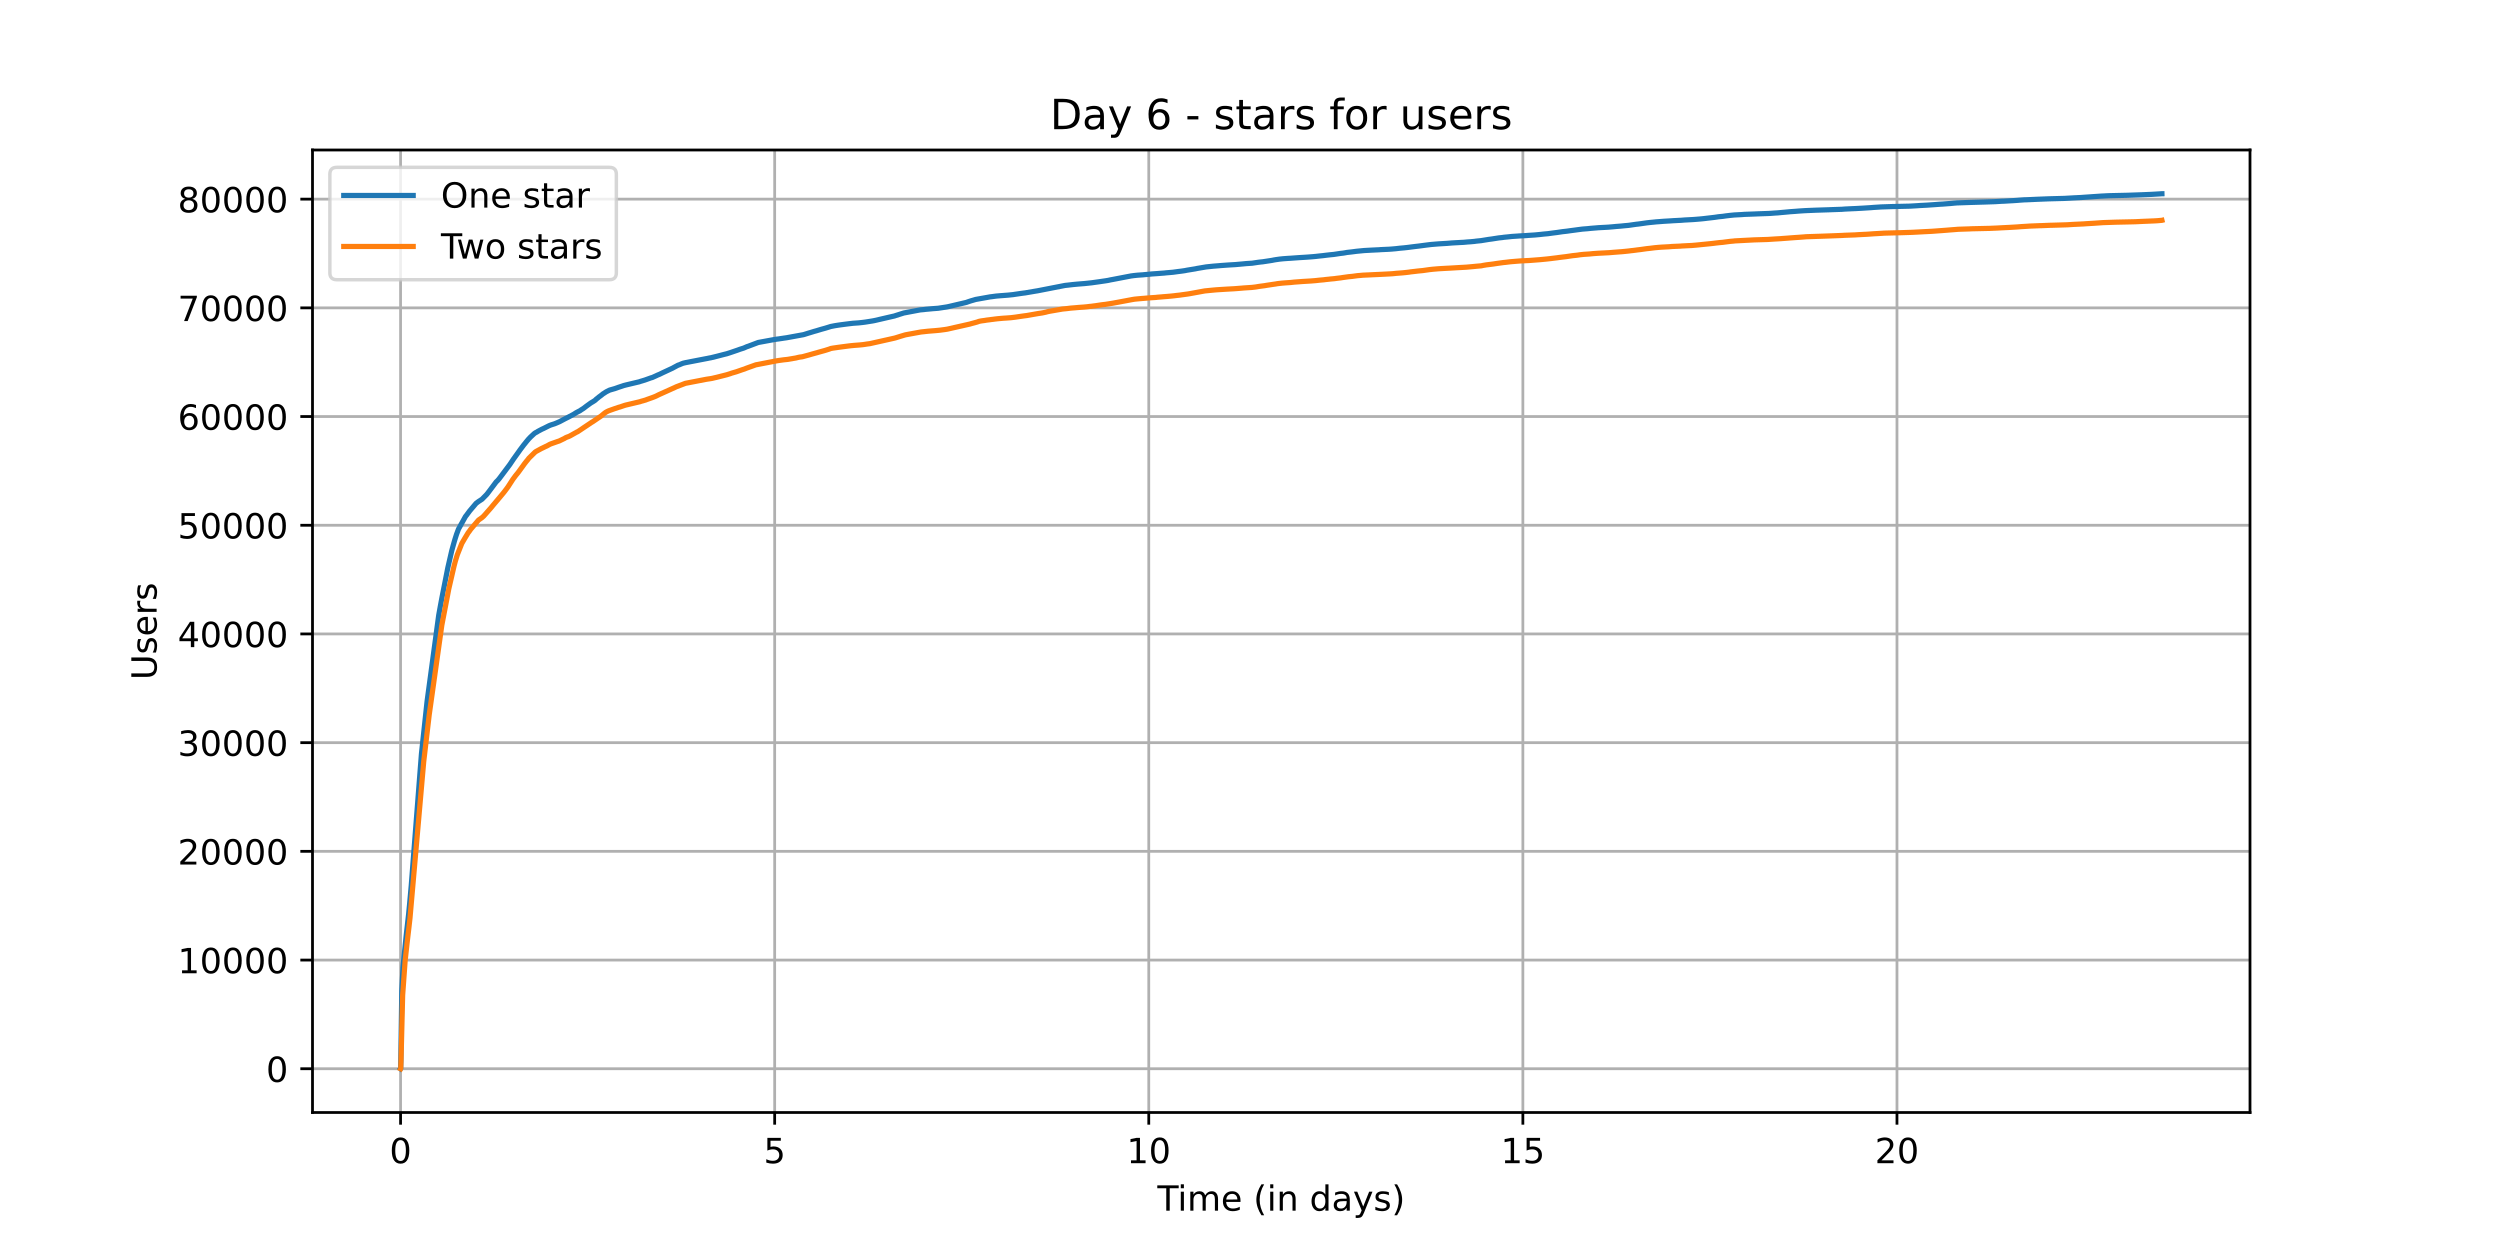 <?xml version="1.0" encoding="utf-8" standalone="no"?>
<!DOCTYPE svg PUBLIC "-//W3C//DTD SVG 1.1//EN"
  "http://www.w3.org/Graphics/SVG/1.1/DTD/svg11.dtd">
<!-- Created with matplotlib (https://matplotlib.org/) -->
<svg height="360pt" version="1.1" viewBox="0 0 720 360" width="720pt" xmlns="http://www.w3.org/2000/svg" xmlns:xlink="http://www.w3.org/1999/xlink">
 <defs>
  <style type="text/css">*{stroke-linecap:butt;stroke-linejoin:round;}</style>
 </defs>
 <g id="figure_1">
  <g id="patch_1">
   <path d="M 0 360 
L 720 360 
L 720 0 
L 0 0 
z
" style="fill:#ffffff;"/>
  </g>
  <g id="axes_1">
   <g id="patch_2">
    <path d="M 90 320.4 
L 648 320.4 
L 648 43.2 
L 90 43.2 
z
" style="fill:#ffffff;"/>
   </g>
   <g id="matplotlib.axis_1">
    <g id="xtick_1">
     <g id="line2d_1">
      <path clip-path="url(#p9df6fb260c)" d="M 115.364 320.4 
L 115.364 43.2 
" style="fill:none;stroke:#b0b0b0;stroke-linecap:square;stroke-width:0.8;"/>
     </g>
     <g id="line2d_2">
      <defs>
       <path d="M 0 0 
L 0 3.5 
" id="mfd9c653514" style="stroke:#000000;stroke-width:0.8;"/>
      </defs>
      <g>
       <use style="stroke:#000000;stroke-width:0.8;" x="115.364" xlink:href="#mfd9c653514" y="320.4"/>
      </g>
     </g>
     <g id="text_1">
      <!-- 0 -->
      <g transform="translate(112.182 334.998)scale(0.1 -0.1)">
       <defs>
        <path d="M 31.781 66.406 
Q 24.172 66.406 20.328 58.906 
Q 16.5 51.422 16.5 36.375 
Q 16.5 21.391 20.328 13.891 
Q 24.172 6.391 31.781 6.391 
Q 39.453 6.391 43.281 13.891 
Q 47.125 21.391 47.125 36.375 
Q 47.125 51.422 43.281 58.906 
Q 39.453 66.406 31.781 66.406 
z
M 31.781 74.219 
Q 44.047 74.219 50.516 64.516 
Q 56.984 54.828 56.984 36.375 
Q 56.984 17.969 50.516 8.266 
Q 44.047 -1.422 31.781 -1.422 
Q 19.531 -1.422 13.062 8.266 
Q 6.594 17.969 6.594 36.375 
Q 6.594 54.828 13.062 64.516 
Q 19.531 74.219 31.781 74.219 
z
" id="DejaVuSans-48"/>
       </defs>
       <use xlink:href="#DejaVuSans-48"/>
      </g>
     </g>
    </g>
    <g id="xtick_2">
     <g id="line2d_3">
      <path clip-path="url(#p9df6fb260c)" d="M 223.104 320.4 
L 223.104 43.2 
" style="fill:none;stroke:#b0b0b0;stroke-linecap:square;stroke-width:0.8;"/>
     </g>
     <g id="line2d_4">
      <g>
       <use style="stroke:#000000;stroke-width:0.8;" x="223.104" xlink:href="#mfd9c653514" y="320.4"/>
      </g>
     </g>
     <g id="text_2">
      <!-- 5 -->
      <g transform="translate(219.923 334.998)scale(0.1 -0.1)">
       <defs>
        <path d="M 10.797 72.906 
L 49.516 72.906 
L 49.516 64.594 
L 19.828 64.594 
L 19.828 46.734 
Q 21.969 47.469 24.109 47.828 
Q 26.266 48.188 28.422 48.188 
Q 40.625 48.188 47.75 41.5 
Q 54.891 34.812 54.891 23.391 
Q 54.891 11.625 47.562 5.094 
Q 40.234 -1.422 26.906 -1.422 
Q 22.312 -1.422 17.547 -0.641 
Q 12.797 0.141 7.719 1.703 
L 7.719 11.625 
Q 12.109 9.234 16.797 8.062 
Q 21.484 6.891 26.703 6.891 
Q 35.156 6.891 40.078 11.328 
Q 45.016 15.766 45.016 23.391 
Q 45.016 31 40.078 35.438 
Q 35.156 39.891 26.703 39.891 
Q 22.75 39.891 18.812 39.016 
Q 14.891 38.141 10.797 36.281 
z
" id="DejaVuSans-53"/>
       </defs>
       <use xlink:href="#DejaVuSans-53"/>
      </g>
     </g>
    </g>
    <g id="xtick_3">
     <g id="line2d_5">
      <path clip-path="url(#p9df6fb260c)" d="M 330.845 320.4 
L 330.845 43.2 
" style="fill:none;stroke:#b0b0b0;stroke-linecap:square;stroke-width:0.8;"/>
     </g>
     <g id="line2d_6">
      <g>
       <use style="stroke:#000000;stroke-width:0.8;" x="330.845" xlink:href="#mfd9c653514" y="320.4"/>
      </g>
     </g>
     <g id="text_3">
      <!-- 10 -->
      <g transform="translate(324.483 334.998)scale(0.1 -0.1)">
       <defs>
        <path d="M 12.406 8.297 
L 28.516 8.297 
L 28.516 63.922 
L 10.984 60.406 
L 10.984 69.391 
L 28.422 72.906 
L 38.281 72.906 
L 38.281 8.297 
L 54.391 8.297 
L 54.391 0 
L 12.406 0 
z
" id="DejaVuSans-49"/>
       </defs>
       <use xlink:href="#DejaVuSans-49"/>
       <use x="63.623" xlink:href="#DejaVuSans-48"/>
      </g>
     </g>
    </g>
    <g id="xtick_4">
     <g id="line2d_7">
      <path clip-path="url(#p9df6fb260c)" d="M 438.586 320.4 
L 438.586 43.2 
" style="fill:none;stroke:#b0b0b0;stroke-linecap:square;stroke-width:0.8;"/>
     </g>
     <g id="line2d_8">
      <g>
       <use style="stroke:#000000;stroke-width:0.8;" x="438.586" xlink:href="#mfd9c653514" y="320.4"/>
      </g>
     </g>
     <g id="text_4">
      <!-- 15 -->
      <g transform="translate(432.224 334.998)scale(0.1 -0.1)">
       <use xlink:href="#DejaVuSans-49"/>
       <use x="63.623" xlink:href="#DejaVuSans-53"/>
      </g>
     </g>
    </g>
    <g id="xtick_5">
     <g id="line2d_9">
      <path clip-path="url(#p9df6fb260c)" d="M 546.327 320.4 
L 546.327 43.2 
" style="fill:none;stroke:#b0b0b0;stroke-linecap:square;stroke-width:0.8;"/>
     </g>
     <g id="line2d_10">
      <g>
       <use style="stroke:#000000;stroke-width:0.8;" x="546.327" xlink:href="#mfd9c653514" y="320.4"/>
      </g>
     </g>
     <g id="text_5">
      <!-- 20 -->
      <g transform="translate(539.964 334.998)scale(0.1 -0.1)">
       <defs>
        <path d="M 19.188 8.297 
L 53.609 8.297 
L 53.609 0 
L 7.328 0 
L 7.328 8.297 
Q 12.938 14.109 22.625 23.891 
Q 32.328 33.688 34.812 36.531 
Q 39.547 41.844 41.422 45.531 
Q 43.312 49.219 43.312 52.781 
Q 43.312 58.594 39.234 62.25 
Q 35.156 65.922 28.609 65.922 
Q 23.969 65.922 18.812 64.312 
Q 13.672 62.703 7.812 59.422 
L 7.812 69.391 
Q 13.766 71.781 18.938 73 
Q 24.125 74.219 28.422 74.219 
Q 39.75 74.219 46.484 68.547 
Q 53.219 62.891 53.219 53.422 
Q 53.219 48.922 51.531 44.891 
Q 49.859 40.875 45.406 35.406 
Q 44.188 33.984 37.641 27.219 
Q 31.109 20.453 19.188 8.297 
z
" id="DejaVuSans-50"/>
       </defs>
       <use xlink:href="#DejaVuSans-50"/>
       <use x="63.623" xlink:href="#DejaVuSans-48"/>
      </g>
     </g>
    </g>
    <g id="text_6">
     <!-- Time (in days) -->
     <g transform="translate(333.327 348.677)scale(0.1 -0.1)">
      <defs>
       <path d="M -0.297 72.906 
L 61.375 72.906 
L 61.375 64.594 
L 35.5 64.594 
L 35.5 0 
L 25.594 0 
L 25.594 64.594 
L -0.297 64.594 
z
" id="DejaVuSans-84"/>
       <path d="M 9.422 54.688 
L 18.406 54.688 
L 18.406 0 
L 9.422 0 
z
M 9.422 75.984 
L 18.406 75.984 
L 18.406 64.594 
L 9.422 64.594 
z
" id="DejaVuSans-105"/>
       <path d="M 52 44.188 
Q 55.375 50.25 60.062 53.125 
Q 64.75 56 71.094 56 
Q 79.641 56 84.281 50.016 
Q 88.922 44.047 88.922 33.016 
L 88.922 0 
L 79.891 0 
L 79.891 32.719 
Q 79.891 40.578 77.094 44.375 
Q 74.312 48.188 68.609 48.188 
Q 61.625 48.188 57.562 43.547 
Q 53.516 38.922 53.516 30.906 
L 53.516 0 
L 44.484 0 
L 44.484 32.719 
Q 44.484 40.625 41.703 44.406 
Q 38.922 48.188 33.109 48.188 
Q 26.219 48.188 22.156 43.531 
Q 18.109 38.875 18.109 30.906 
L 18.109 0 
L 9.078 0 
L 9.078 54.688 
L 18.109 54.688 
L 18.109 46.188 
Q 21.188 51.219 25.484 53.609 
Q 29.781 56 35.688 56 
Q 41.656 56 45.828 52.969 
Q 50 49.953 52 44.188 
z
" id="DejaVuSans-109"/>
       <path d="M 56.203 29.594 
L 56.203 25.203 
L 14.891 25.203 
Q 15.484 15.922 20.484 11.062 
Q 25.484 6.203 34.422 6.203 
Q 39.594 6.203 44.453 7.469 
Q 49.312 8.734 54.109 11.281 
L 54.109 2.781 
Q 49.266 0.734 44.188 -0.344 
Q 39.109 -1.422 33.891 -1.422 
Q 20.797 -1.422 13.156 6.188 
Q 5.516 13.812 5.516 26.812 
Q 5.516 40.234 12.766 48.109 
Q 20.016 56 32.328 56 
Q 43.359 56 49.781 48.891 
Q 56.203 41.797 56.203 29.594 
z
M 47.219 32.234 
Q 47.125 39.594 43.094 43.984 
Q 39.062 48.391 32.422 48.391 
Q 24.906 48.391 20.391 44.141 
Q 15.875 39.891 15.188 32.172 
z
" id="DejaVuSans-101"/>
       <path id="DejaVuSans-32"/>
       <path d="M 31 75.875 
Q 24.469 64.656 21.281 53.656 
Q 18.109 42.672 18.109 31.391 
Q 18.109 20.125 21.312 9.062 
Q 24.516 -2 31 -13.188 
L 23.188 -13.188 
Q 15.875 -1.703 12.234 9.375 
Q 8.594 20.453 8.594 31.391 
Q 8.594 42.281 12.203 53.312 
Q 15.828 64.359 23.188 75.875 
z
" id="DejaVuSans-40"/>
       <path d="M 54.891 33.016 
L 54.891 0 
L 45.906 0 
L 45.906 32.719 
Q 45.906 40.484 42.875 44.328 
Q 39.844 48.188 33.797 48.188 
Q 26.516 48.188 22.312 43.547 
Q 18.109 38.922 18.109 30.906 
L 18.109 0 
L 9.078 0 
L 9.078 54.688 
L 18.109 54.688 
L 18.109 46.188 
Q 21.344 51.125 25.703 53.562 
Q 30.078 56 35.797 56 
Q 45.219 56 50.047 50.172 
Q 54.891 44.344 54.891 33.016 
z
" id="DejaVuSans-110"/>
       <path d="M 45.406 46.391 
L 45.406 75.984 
L 54.391 75.984 
L 54.391 0 
L 45.406 0 
L 45.406 8.203 
Q 42.578 3.328 38.25 0.953 
Q 33.938 -1.422 27.875 -1.422 
Q 17.969 -1.422 11.734 6.484 
Q 5.516 14.406 5.516 27.297 
Q 5.516 40.188 11.734 48.094 
Q 17.969 56 27.875 56 
Q 33.938 56 38.25 53.625 
Q 42.578 51.266 45.406 46.391 
z
M 14.797 27.297 
Q 14.797 17.391 18.875 11.75 
Q 22.953 6.109 30.078 6.109 
Q 37.203 6.109 41.297 11.75 
Q 45.406 17.391 45.406 27.297 
Q 45.406 37.203 41.297 42.844 
Q 37.203 48.484 30.078 48.484 
Q 22.953 48.484 18.875 42.844 
Q 14.797 37.203 14.797 27.297 
z
" id="DejaVuSans-100"/>
       <path d="M 34.281 27.484 
Q 23.391 27.484 19.188 25 
Q 14.984 22.516 14.984 16.5 
Q 14.984 11.719 18.141 8.906 
Q 21.297 6.109 26.703 6.109 
Q 34.188 6.109 38.703 11.406 
Q 43.219 16.703 43.219 25.484 
L 43.219 27.484 
z
M 52.203 31.203 
L 52.203 0 
L 43.219 0 
L 43.219 8.297 
Q 40.141 3.328 35.547 0.953 
Q 30.953 -1.422 24.312 -1.422 
Q 15.922 -1.422 10.953 3.297 
Q 6 8.016 6 15.922 
Q 6 25.141 12.172 29.828 
Q 18.359 34.516 30.609 34.516 
L 43.219 34.516 
L 43.219 35.406 
Q 43.219 41.609 39.141 45 
Q 35.062 48.391 27.688 48.391 
Q 23 48.391 18.547 47.266 
Q 14.109 46.141 10.016 43.891 
L 10.016 52.203 
Q 14.938 54.109 19.578 55.047 
Q 24.219 56 28.609 56 
Q 40.484 56 46.344 49.844 
Q 52.203 43.703 52.203 31.203 
z
" id="DejaVuSans-97"/>
       <path d="M 32.172 -5.078 
Q 28.375 -14.844 24.75 -17.812 
Q 21.141 -20.797 15.094 -20.797 
L 7.906 -20.797 
L 7.906 -13.281 
L 13.188 -13.281 
Q 16.891 -13.281 18.938 -11.516 
Q 21 -9.766 23.484 -3.219 
L 25.094 0.875 
L 2.984 54.688 
L 12.5 54.688 
L 29.594 11.922 
L 46.688 54.688 
L 56.203 54.688 
z
" id="DejaVuSans-121"/>
       <path d="M 44.281 53.078 
L 44.281 44.578 
Q 40.484 46.531 36.375 47.5 
Q 32.281 48.484 27.875 48.484 
Q 21.188 48.484 17.844 46.438 
Q 14.5 44.391 14.5 40.281 
Q 14.5 37.156 16.891 35.375 
Q 19.281 33.594 26.516 31.984 
L 29.594 31.297 
Q 39.156 29.25 43.188 25.516 
Q 47.219 21.781 47.219 15.094 
Q 47.219 7.469 41.188 3.016 
Q 35.156 -1.422 24.609 -1.422 
Q 20.219 -1.422 15.453 -0.562 
Q 10.688 0.297 5.422 2 
L 5.422 11.281 
Q 10.406 8.688 15.234 7.391 
Q 20.062 6.109 24.812 6.109 
Q 31.156 6.109 34.562 8.281 
Q 37.984 10.453 37.984 14.406 
Q 37.984 18.062 35.516 20.016 
Q 33.062 21.969 24.703 23.781 
L 21.578 24.516 
Q 13.234 26.266 9.516 29.906 
Q 5.812 33.547 5.812 39.891 
Q 5.812 47.609 11.281 51.797 
Q 16.75 56 26.812 56 
Q 31.781 56 36.172 55.266 
Q 40.578 54.547 44.281 53.078 
z
" id="DejaVuSans-115"/>
       <path d="M 8.016 75.875 
L 15.828 75.875 
Q 23.141 64.359 26.781 53.312 
Q 30.422 42.281 30.422 31.391 
Q 30.422 20.453 26.781 9.375 
Q 23.141 -1.703 15.828 -13.188 
L 8.016 -13.188 
Q 14.5 -2 17.703 9.062 
Q 20.906 20.125 20.906 31.391 
Q 20.906 42.672 17.703 53.656 
Q 14.5 64.656 8.016 75.875 
z
" id="DejaVuSans-41"/>
      </defs>
      <use xlink:href="#DejaVuSans-84"/>
      <use x="57.959" xlink:href="#DejaVuSans-105"/>
      <use x="85.742" xlink:href="#DejaVuSans-109"/>
      <use x="183.154" xlink:href="#DejaVuSans-101"/>
      <use x="244.678" xlink:href="#DejaVuSans-32"/>
      <use x="276.465" xlink:href="#DejaVuSans-40"/>
      <use x="315.479" xlink:href="#DejaVuSans-105"/>
      <use x="343.262" xlink:href="#DejaVuSans-110"/>
      <use x="406.641" xlink:href="#DejaVuSans-32"/>
      <use x="438.428" xlink:href="#DejaVuSans-100"/>
      <use x="501.904" xlink:href="#DejaVuSans-97"/>
      <use x="563.184" xlink:href="#DejaVuSans-121"/>
      <use x="622.363" xlink:href="#DejaVuSans-115"/>
      <use x="674.463" xlink:href="#DejaVuSans-41"/>
     </g>
    </g>
   </g>
   <g id="matplotlib.axis_2">
    <g id="ytick_1">
     <g id="line2d_11">
      <path clip-path="url(#p9df6fb260c)" d="M 90 307.8 
L 648 307.8 
" style="fill:none;stroke:#b0b0b0;stroke-linecap:square;stroke-width:0.8;"/>
     </g>
     <g id="line2d_12">
      <defs>
       <path d="M 0 0 
L -3.5 0 
" id="m12cb93454b" style="stroke:#000000;stroke-width:0.8;"/>
      </defs>
      <g>
       <use style="stroke:#000000;stroke-width:0.8;" x="90" xlink:href="#m12cb93454b" y="307.8"/>
      </g>
     </g>
     <g id="text_7">
      <!-- 0 -->
      <g transform="translate(76.638 311.599)scale(0.1 -0.1)">
       <use xlink:href="#DejaVuSans-48"/>
      </g>
     </g>
    </g>
    <g id="ytick_2">
     <g id="line2d_13">
      <path clip-path="url(#p9df6fb260c)" d="M 90 276.494 
L 648 276.494 
" style="fill:none;stroke:#b0b0b0;stroke-linecap:square;stroke-width:0.8;"/>
     </g>
     <g id="line2d_14">
      <g>
       <use style="stroke:#000000;stroke-width:0.8;" x="90" xlink:href="#m12cb93454b" y="276.494"/>
      </g>
     </g>
     <g id="text_8">
      <!-- 10000 -->
      <g transform="translate(51.188 280.294)scale(0.1 -0.1)">
       <use xlink:href="#DejaVuSans-49"/>
       <use x="63.623" xlink:href="#DejaVuSans-48"/>
       <use x="127.246" xlink:href="#DejaVuSans-48"/>
       <use x="190.869" xlink:href="#DejaVuSans-48"/>
       <use x="254.492" xlink:href="#DejaVuSans-48"/>
      </g>
     </g>
    </g>
    <g id="ytick_3">
     <g id="line2d_15">
      <path clip-path="url(#p9df6fb260c)" d="M 90 245.189 
L 648 245.189 
" style="fill:none;stroke:#b0b0b0;stroke-linecap:square;stroke-width:0.8;"/>
     </g>
     <g id="line2d_16">
      <g>
       <use style="stroke:#000000;stroke-width:0.8;" x="90" xlink:href="#m12cb93454b" y="245.189"/>
      </g>
     </g>
     <g id="text_9">
      <!-- 20000 -->
      <g transform="translate(51.188 248.988)scale(0.1 -0.1)">
       <use xlink:href="#DejaVuSans-50"/>
       <use x="63.623" xlink:href="#DejaVuSans-48"/>
       <use x="127.246" xlink:href="#DejaVuSans-48"/>
       <use x="190.869" xlink:href="#DejaVuSans-48"/>
       <use x="254.492" xlink:href="#DejaVuSans-48"/>
      </g>
     </g>
    </g>
    <g id="ytick_4">
     <g id="line2d_17">
      <path clip-path="url(#p9df6fb260c)" d="M 90 213.883 
L 648 213.883 
" style="fill:none;stroke:#b0b0b0;stroke-linecap:square;stroke-width:0.8;"/>
     </g>
     <g id="line2d_18">
      <g>
       <use style="stroke:#000000;stroke-width:0.8;" x="90" xlink:href="#m12cb93454b" y="213.883"/>
      </g>
     </g>
     <g id="text_10">
      <!-- 30000 -->
      <g transform="translate(51.188 217.683)scale(0.1 -0.1)">
       <defs>
        <path d="M 40.578 39.312 
Q 47.656 37.797 51.625 33 
Q 55.609 28.219 55.609 21.188 
Q 55.609 10.406 48.188 4.484 
Q 40.766 -1.422 27.094 -1.422 
Q 22.516 -1.422 17.656 -0.516 
Q 12.797 0.391 7.625 2.203 
L 7.625 11.719 
Q 11.719 9.328 16.594 8.109 
Q 21.484 6.891 26.812 6.891 
Q 36.078 6.891 40.938 10.547 
Q 45.797 14.203 45.797 21.188 
Q 45.797 27.641 41.281 31.266 
Q 36.766 34.906 28.719 34.906 
L 20.219 34.906 
L 20.219 43.016 
L 29.109 43.016 
Q 36.375 43.016 40.234 45.922 
Q 44.094 48.828 44.094 54.297 
Q 44.094 59.906 40.109 62.906 
Q 36.141 65.922 28.719 65.922 
Q 24.656 65.922 20.016 65.031 
Q 15.375 64.156 9.812 62.312 
L 9.812 71.094 
Q 15.438 72.656 20.344 73.438 
Q 25.25 74.219 29.594 74.219 
Q 40.828 74.219 47.359 69.109 
Q 53.906 64.016 53.906 55.328 
Q 53.906 49.266 50.438 45.094 
Q 46.969 40.922 40.578 39.312 
z
" id="DejaVuSans-51"/>
       </defs>
       <use xlink:href="#DejaVuSans-51"/>
       <use x="63.623" xlink:href="#DejaVuSans-48"/>
       <use x="127.246" xlink:href="#DejaVuSans-48"/>
       <use x="190.869" xlink:href="#DejaVuSans-48"/>
       <use x="254.492" xlink:href="#DejaVuSans-48"/>
      </g>
     </g>
    </g>
    <g id="ytick_5">
     <g id="line2d_19">
      <path clip-path="url(#p9df6fb260c)" d="M 90 182.578 
L 648 182.578 
" style="fill:none;stroke:#b0b0b0;stroke-linecap:square;stroke-width:0.8;"/>
     </g>
     <g id="line2d_20">
      <g>
       <use style="stroke:#000000;stroke-width:0.8;" x="90" xlink:href="#m12cb93454b" y="182.578"/>
      </g>
     </g>
     <g id="text_11">
      <!-- 40000 -->
      <g transform="translate(51.188 186.377)scale(0.1 -0.1)">
       <defs>
        <path d="M 37.797 64.312 
L 12.891 25.391 
L 37.797 25.391 
z
M 35.203 72.906 
L 47.609 72.906 
L 47.609 25.391 
L 58.016 25.391 
L 58.016 17.188 
L 47.609 17.188 
L 47.609 0 
L 37.797 0 
L 37.797 17.188 
L 4.891 17.188 
L 4.891 26.703 
z
" id="DejaVuSans-52"/>
       </defs>
       <use xlink:href="#DejaVuSans-52"/>
       <use x="63.623" xlink:href="#DejaVuSans-48"/>
       <use x="127.246" xlink:href="#DejaVuSans-48"/>
       <use x="190.869" xlink:href="#DejaVuSans-48"/>
       <use x="254.492" xlink:href="#DejaVuSans-48"/>
      </g>
     </g>
    </g>
    <g id="ytick_6">
     <g id="line2d_21">
      <path clip-path="url(#p9df6fb260c)" d="M 90 151.272 
L 648 151.272 
" style="fill:none;stroke:#b0b0b0;stroke-linecap:square;stroke-width:0.8;"/>
     </g>
     <g id="line2d_22">
      <g>
       <use style="stroke:#000000;stroke-width:0.8;" x="90" xlink:href="#m12cb93454b" y="151.272"/>
      </g>
     </g>
     <g id="text_12">
      <!-- 50000 -->
      <g transform="translate(51.188 155.072)scale(0.1 -0.1)">
       <use xlink:href="#DejaVuSans-53"/>
       <use x="63.623" xlink:href="#DejaVuSans-48"/>
       <use x="127.246" xlink:href="#DejaVuSans-48"/>
       <use x="190.869" xlink:href="#DejaVuSans-48"/>
       <use x="254.492" xlink:href="#DejaVuSans-48"/>
      </g>
     </g>
    </g>
    <g id="ytick_7">
     <g id="line2d_23">
      <path clip-path="url(#p9df6fb260c)" d="M 90 119.967 
L 648 119.967 
" style="fill:none;stroke:#b0b0b0;stroke-linecap:square;stroke-width:0.8;"/>
     </g>
     <g id="line2d_24">
      <g>
       <use style="stroke:#000000;stroke-width:0.8;" x="90" xlink:href="#m12cb93454b" y="119.967"/>
      </g>
     </g>
     <g id="text_13">
      <!-- 60000 -->
      <g transform="translate(51.188 123.766)scale(0.1 -0.1)">
       <defs>
        <path d="M 33.016 40.375 
Q 26.375 40.375 22.484 35.828 
Q 18.609 31.297 18.609 23.391 
Q 18.609 15.531 22.484 10.953 
Q 26.375 6.391 33.016 6.391 
Q 39.656 6.391 43.531 10.953 
Q 47.406 15.531 47.406 23.391 
Q 47.406 31.297 43.531 35.828 
Q 39.656 40.375 33.016 40.375 
z
M 52.594 71.297 
L 52.594 62.312 
Q 48.875 64.062 45.094 64.984 
Q 41.312 65.922 37.594 65.922 
Q 27.828 65.922 22.672 59.328 
Q 17.531 52.734 16.797 39.406 
Q 19.672 43.656 24.016 45.922 
Q 28.375 48.188 33.594 48.188 
Q 44.578 48.188 50.953 41.516 
Q 57.328 34.859 57.328 23.391 
Q 57.328 12.156 50.688 5.359 
Q 44.047 -1.422 33.016 -1.422 
Q 20.359 -1.422 13.672 8.266 
Q 6.984 17.969 6.984 36.375 
Q 6.984 53.656 15.188 63.938 
Q 23.391 74.219 37.203 74.219 
Q 40.922 74.219 44.703 73.484 
Q 48.484 72.75 52.594 71.297 
z
" id="DejaVuSans-54"/>
       </defs>
       <use xlink:href="#DejaVuSans-54"/>
       <use x="63.623" xlink:href="#DejaVuSans-48"/>
       <use x="127.246" xlink:href="#DejaVuSans-48"/>
       <use x="190.869" xlink:href="#DejaVuSans-48"/>
       <use x="254.492" xlink:href="#DejaVuSans-48"/>
      </g>
     </g>
    </g>
    <g id="ytick_8">
     <g id="line2d_25">
      <path clip-path="url(#p9df6fb260c)" d="M 90 88.661 
L 648 88.661 
" style="fill:none;stroke:#b0b0b0;stroke-linecap:square;stroke-width:0.8;"/>
     </g>
     <g id="line2d_26">
      <g>
       <use style="stroke:#000000;stroke-width:0.8;" x="90" xlink:href="#m12cb93454b" y="88.661"/>
      </g>
     </g>
     <g id="text_14">
      <!-- 70000 -->
      <g transform="translate(51.188 92.461)scale(0.1 -0.1)">
       <defs>
        <path d="M 8.203 72.906 
L 55.078 72.906 
L 55.078 68.703 
L 28.609 0 
L 18.312 0 
L 43.219 64.594 
L 8.203 64.594 
z
" id="DejaVuSans-55"/>
       </defs>
       <use xlink:href="#DejaVuSans-55"/>
       <use x="63.623" xlink:href="#DejaVuSans-48"/>
       <use x="127.246" xlink:href="#DejaVuSans-48"/>
       <use x="190.869" xlink:href="#DejaVuSans-48"/>
       <use x="254.492" xlink:href="#DejaVuSans-48"/>
      </g>
     </g>
    </g>
    <g id="ytick_9">
     <g id="line2d_27">
      <path clip-path="url(#p9df6fb260c)" d="M 90 57.356 
L 648 57.356 
" style="fill:none;stroke:#b0b0b0;stroke-linecap:square;stroke-width:0.8;"/>
     </g>
     <g id="line2d_28">
      <g>
       <use style="stroke:#000000;stroke-width:0.8;" x="90" xlink:href="#m12cb93454b" y="57.356"/>
      </g>
     </g>
     <g id="text_15">
      <!-- 80000 -->
      <g transform="translate(51.188 61.155)scale(0.1 -0.1)">
       <defs>
        <path d="M 31.781 34.625 
Q 24.75 34.625 20.719 30.859 
Q 16.703 27.094 16.703 20.516 
Q 16.703 13.922 20.719 10.156 
Q 24.75 6.391 31.781 6.391 
Q 38.812 6.391 42.859 10.172 
Q 46.922 13.969 46.922 20.516 
Q 46.922 27.094 42.891 30.859 
Q 38.875 34.625 31.781 34.625 
z
M 21.922 38.812 
Q 15.578 40.375 12.031 44.719 
Q 8.5 49.078 8.5 55.328 
Q 8.5 64.062 14.719 69.141 
Q 20.953 74.219 31.781 74.219 
Q 42.672 74.219 48.875 69.141 
Q 55.078 64.062 55.078 55.328 
Q 55.078 49.078 51.531 44.719 
Q 48 40.375 41.703 38.812 
Q 48.828 37.156 52.797 32.312 
Q 56.781 27.484 56.781 20.516 
Q 56.781 9.906 50.312 4.234 
Q 43.844 -1.422 31.781 -1.422 
Q 19.734 -1.422 13.25 4.234 
Q 6.781 9.906 6.781 20.516 
Q 6.781 27.484 10.781 32.312 
Q 14.797 37.156 21.922 38.812 
z
M 18.312 54.391 
Q 18.312 48.734 21.844 45.562 
Q 25.391 42.391 31.781 42.391 
Q 38.141 42.391 41.719 45.562 
Q 45.312 48.734 45.312 54.391 
Q 45.312 60.062 41.719 63.234 
Q 38.141 66.406 31.781 66.406 
Q 25.391 66.406 21.844 63.234 
Q 18.312 60.062 18.312 54.391 
z
" id="DejaVuSans-56"/>
       </defs>
       <use xlink:href="#DejaVuSans-56"/>
       <use x="63.623" xlink:href="#DejaVuSans-48"/>
       <use x="127.246" xlink:href="#DejaVuSans-48"/>
       <use x="190.869" xlink:href="#DejaVuSans-48"/>
       <use x="254.492" xlink:href="#DejaVuSans-48"/>
      </g>
     </g>
    </g>
    <g id="text_16">
     <!-- Users -->
     <g transform="translate(45.108 195.801)rotate(-90)scale(0.1 -0.1)">
      <defs>
       <path d="M 8.688 72.906 
L 18.609 72.906 
L 18.609 28.609 
Q 18.609 16.891 22.844 11.734 
Q 27.094 6.594 36.625 6.594 
Q 46.094 6.594 50.344 11.734 
Q 54.594 16.891 54.594 28.609 
L 54.594 72.906 
L 64.5 72.906 
L 64.5 27.391 
Q 64.5 13.141 57.438 5.859 
Q 50.391 -1.422 36.625 -1.422 
Q 22.797 -1.422 15.734 5.859 
Q 8.688 13.141 8.688 27.391 
z
" id="DejaVuSans-85"/>
       <path d="M 41.109 46.297 
Q 39.594 47.172 37.812 47.578 
Q 36.031 48 33.891 48 
Q 26.266 48 22.188 43.047 
Q 18.109 38.094 18.109 28.812 
L 18.109 0 
L 9.078 0 
L 9.078 54.688 
L 18.109 54.688 
L 18.109 46.188 
Q 20.953 51.172 25.484 53.578 
Q 30.031 56 36.531 56 
Q 37.453 56 38.578 55.875 
Q 39.703 55.766 41.062 55.516 
z
" id="DejaVuSans-114"/>
      </defs>
      <use xlink:href="#DejaVuSans-85"/>
      <use x="73.193" xlink:href="#DejaVuSans-115"/>
      <use x="125.293" xlink:href="#DejaVuSans-101"/>
      <use x="186.816" xlink:href="#DejaVuSans-114"/>
      <use x="227.93" xlink:href="#DejaVuSans-115"/>
     </g>
    </g>
   </g>
   <g id="line2d_29">
    <path clip-path="url(#p9df6fb260c)" d="M 115.364 307.8 
L 115.384 307.778 
L 115.431 305.346 
L 115.712 285.363 
L 116.067 278.495 
L 116.956 269.701 
L 117.681 263.29 
L 117.992 260.072 
L 118.445 254.972 
L 121.381 217.064 
L 122.997 202.009 
L 126.349 177.193 
L 126.883 174.241 
L 127.253 172.26 
L 128.973 163.516 
L 130.115 158.56 
L 130.456 157.321 
L 130.975 155.486 
L 131.479 153.902 
L 132.043 152.384 
L 134.06 148.749 
L 134.416 148.308 
L 134.713 147.898 
L 134.831 147.741 
L 135.276 147.137 
L 137.115 144.964 
L 137.307 144.817 
L 137.812 144.438 
L 138.019 144.301 
L 138.212 144.179 
L 138.642 143.897 
L 138.835 143.768 
L 139.265 143.327 
L 140.14 142.438 
L 140.495 141.997 
L 142.616 139.167 
L 142.913 138.772 
L 143.165 138.547 
L 143.698 137.961 
L 146.784 133.848 
L 147.911 132.173 
L 149.157 130.439 
L 149.587 129.838 
L 149.691 129.678 
L 150.908 128.059 
L 151.145 127.781 
L 151.486 127.346 
L 152.198 126.485 
L 152.495 126.178 
L 152.777 125.877 
L 153.875 124.863 
L 154.053 124.735 
L 154.231 124.619 
L 154.587 124.444 
L 154.883 124.243 
L 156.1 123.595 
L 156.574 123.385 
L 158.131 122.603 
L 158.68 122.381 
L 159.733 122.046 
L 160.297 121.814 
L 160.534 121.711 
L 161.203 121.419 
L 162.319 120.825 
L 162.779 120.584 
L 163.699 120.123 
L 164.025 119.942 
L 165.167 119.347 
L 165.924 118.859 
L 167.155 118.214 
L 167.333 118.064 
L 167.911 117.707 
L 168.237 117.475 
L 168.831 117.012 
L 170.136 116.066 
L 170.477 115.863 
L 171.056 115.509 
L 171.501 115.199 
L 171.649 115.018 
L 172.243 114.551 
L 172.495 114.332 
L 172.985 113.975 
L 173.296 113.734 
L 173.696 113.408 
L 173.874 113.308 
L 174.601 112.832 
L 175.58 112.344 
L 177.123 111.903 
L 177.405 111.799 
L 177.717 111.693 
L 178.013 111.58 
L 179.304 111.154 
L 179.6 111.048 
L 180.357 110.851 
L 184.094 109.962 
L 184.538 109.808 
L 184.924 109.699 
L 185.324 109.573 
L 185.695 109.464 
L 187.475 108.825 
L 187.875 108.716 
L 188.559 108.406 
L 189.019 108.199 
L 189.405 108.014 
L 189.968 107.786 
L 190.843 107.357 
L 193.706 106.023 
L 194.032 105.839 
L 195.278 105.172 
L 195.635 105.062 
L 196.243 104.799 
L 196.495 104.699 
L 196.732 104.608 
L 197.177 104.502 
L 197.504 104.427 
L 203.244 103.319 
L 203.794 103.215 
L 204.107 103.143 
L 204.73 103.034 
L 206.428 102.617 
L 208.623 102.048 
L 209.305 101.882 
L 210.271 101.572 
L 210.687 101.431 
L 211.013 101.321 
L 212.422 100.839 
L 213.12 100.583 
L 214.158 100.257 
L 214.41 100.151 
L 215.093 99.847 
L 215.449 99.737 
L 218.373 98.632 
L 222.721 97.834 
L 223.373 97.731 
L 223.581 97.693 
L 224.412 97.587 
L 224.678 97.543 
L 225.435 97.433 
L 225.702 97.389 
L 226.488 97.28 
L 230.644 96.522 
L 231.222 96.419 
L 231.533 96.347 
L 231.889 96.237 
L 232.942 95.905 
L 233.313 95.799 
L 234.44 95.452 
L 235.255 95.226 
L 235.597 95.117 
L 236.531 94.838 
L 236.917 94.732 
L 237.718 94.509 
L 238.845 94.162 
L 239.246 94.033 
L 239.81 93.924 
L 240.358 93.814 
L 241.011 93.708 
L 241.442 93.642 
L 242.213 93.533 
L 243.592 93.351 
L 244.467 93.241 
L 245.653 93.101 
L 247.24 92.991 
L 248.293 92.878 
L 249.17 92.769 
L 251.26 92.437 
L 251.839 92.327 
L 257.029 91.128 
L 257.607 91 
L 257.904 90.893 
L 259.002 90.546 
L 260.025 90.224 
L 260.292 90.139 
L 264.977 89.253 
L 266.119 89.147 
L 266.521 89.093 
L 267.723 88.984 
L 268.672 88.893 
L 270.169 88.783 
L 272.023 88.502 
L 272.72 88.392 
L 273.298 88.27 
L 278.326 87.09 
L 278.815 86.908 
L 279.72 86.611 
L 280.076 86.514 
L 280.995 86.241 
L 284.599 85.6 
L 285.192 85.49 
L 285.43 85.468 
L 286.868 85.274 
L 288.143 85.165 
L 288.974 85.102 
L 290.353 84.996 
L 290.724 84.955 
L 291.791 84.845 
L 292.251 84.773 
L 294.046 84.51 
L 294.817 84.404 
L 295.19 84.363 
L 298.156 83.856 
L 298.838 83.746 
L 306.715 82.209 
L 307.723 82.1 
L 308.924 81.959 
L 310.052 81.849 
L 310.942 81.774 
L 312.324 81.665 
L 313.378 81.555 
L 314.386 81.445 
L 315.913 81.233 
L 316.699 81.123 
L 318.523 80.854 
L 319.191 80.744 
L 319.784 80.61 
L 320.392 80.5 
L 325.732 79.476 
L 326.548 79.367 
L 327.616 79.254 
L 329.159 79.148 
L 329.53 79.107 
L 330.746 78.997 
L 331.724 78.9 
L 333.281 78.791 
L 334.127 78.725 
L 335.461 78.625 
L 335.669 78.59 
L 336.559 78.515 
L 337.819 78.406 
L 339.288 78.205 
L 340.178 78.096 
L 340.593 78.039 
L 341.29 77.933 
L 341.824 77.823 
L 344.272 77.423 
L 344.777 77.313 
L 347.358 76.875 
L 348.397 76.765 
L 349.42 76.659 
L 350.785 76.549 
L 351.66 76.474 
L 353.158 76.365 
L 353.929 76.311 
L 355.784 76.202 
L 356.704 76.12 
L 357.919 76.011 
L 358.913 75.914 
L 360.604 75.804 
L 362.384 75.538 
L 363.273 75.432 
L 363.629 75.4 
L 365.587 75.103 
L 366.299 74.993 
L 366.848 74.881 
L 367.471 74.774 
L 367.724 74.74 
L 368.481 74.63 
L 369.519 74.521 
L 371.032 74.411 
L 371.729 74.374 
L 373.227 74.264 
L 374.027 74.205 
L 375.836 74.095 
L 376.622 74.042 
L 378.046 73.932 
L 378.995 73.844 
L 379.929 73.735 
L 380.967 73.628 
L 381.842 73.519 
L 383.014 73.384 
L 384.126 73.275 
L 385.95 72.999 
L 386.856 72.893 
L 387.315 72.818 
L 387.909 72.708 
L 388.295 72.664 
L 389.274 72.555 
L 390.714 72.367 
L 391.856 72.257 
L 392.849 72.157 
L 394.777 72.051 
L 395.089 72.035 
L 397.269 71.929 
L 397.625 71.894 
L 399.983 71.785 
L 400.754 71.735 
L 401.985 71.625 
L 403.142 71.49 
L 404.357 71.381 
L 405.485 71.256 
L 406.315 71.146 
L 407.591 70.986 
L 408.54 70.877 
L 410.023 70.68 
L 410.868 70.57 
L 412.114 70.417 
L 413.434 70.307 
L 414.279 70.238 
L 416.073 70.129 
L 416.815 70.085 
L 418.105 69.975 
L 418.846 69.931 
L 420.848 69.822 
L 421.545 69.787 
L 422.731 69.678 
L 423.503 69.628 
L 424.689 69.518 
L 425.119 69.452 
L 426.157 69.346 
L 426.528 69.308 
L 428.767 68.945 
L 429.598 68.836 
L 431.66 68.516 
L 432.683 68.407 
L 433.143 68.335 
L 434.299 68.225 
L 435.426 68.1 
L 437.058 67.993 
L 437.413 67.962 
L 439.401 67.853 
L 440.246 67.787 
L 441.996 67.677 
L 442.352 67.643 
L 443.51 67.533 
L 444.622 67.408 
L 445.793 67.302 
L 446.194 67.248 
L 446.994 67.139 
L 447.409 67.083 
L 448.299 66.973 
L 450.019 66.719 
L 451.013 66.61 
L 451.399 66.563 
L 452.155 66.453 
L 453.535 66.272 
L 454.322 66.162 
L 455.746 65.977 
L 457.14 65.868 
L 458.178 65.761 
L 459.513 65.652 
L 460.388 65.577 
L 462.464 65.467 
L 463.191 65.426 
L 464.451 65.317 
L 465.385 65.229 
L 466.764 65.12 
L 467.773 65.016 
L 469.003 64.907 
L 470.62 64.675 
L 471.376 64.569 
L 471.732 64.537 
L 472.533 64.428 
L 474.239 64.184 
L 475.159 64.077 
L 475.396 64.055 
L 476.509 63.946 
L 476.895 63.902 
L 478.378 63.792 
L 479.209 63.727 
L 481.092 63.617 
L 481.878 63.561 
L 483.895 63.454 
L 484.206 63.442 
L 485.081 63.367 
L 487.127 63.257 
L 487.884 63.21 
L 489.246 63.1 
L 490.15 63.019 
L 491.158 62.909 
L 491.559 62.856 
L 492.523 62.747 
L 493.768 62.6 
L 494.51 62.493 
L 494.94 62.427 
L 495.993 62.324 
L 496.246 62.296 
L 496.987 62.186 
L 498.234 62.036 
L 499.346 61.926 
L 499.569 61.908 
L 501.616 61.798 
L 502.432 61.736 
L 505.427 61.626 
L 506.094 61.595 
L 509.149 61.485 
L 509.802 61.457 
L 511.255 61.347 
L 511.967 61.307 
L 513.109 61.197 
L 513.998 61.119 
L 515.185 61.009 
L 515.555 60.972 
L 517.113 60.862 
L 518.003 60.787 
L 519.68 60.677 
L 520.362 60.643 
L 522.987 60.533 
L 523.284 60.524 
L 526.694 60.414 
L 527.362 60.386 
L 530.476 60.277 
L 531.336 60.208 
L 533.635 60.098 
L 534.287 60.073 
L 536.289 59.964 
L 537.031 59.917 
L 538.752 59.807 
L 539.627 59.735 
L 541.318 59.629 
L 541.659 59.6 
L 544.951 59.491 
L 545.545 59.478 
L 549.964 59.372 
L 550.275 59.356 
L 552.129 59.247 
L 552.915 59.19 
L 555.035 59.081 
L 555.376 59.056 
L 556.934 58.949 
L 557.275 58.924 
L 558.744 58.815 
L 559.426 58.78 
L 560.835 58.671 
L 561.621 58.614 
L 562.748 58.505 
L 563.593 58.436 
L 566.692 58.326 
L 567.315 58.304 
L 570.963 58.198 
L 571.26 58.192 
L 574.375 58.085 
L 574.686 58.07 
L 576.481 57.96 
L 577.074 57.944 
L 578.853 57.835 
L 579.551 57.8 
L 581.108 57.694 
L 581.464 57.66 
L 583.006 57.55 
L 583.614 57.534 
L 586.017 57.425 
L 586.699 57.393 
L 589.457 57.284 
L 590.11 57.259 
L 594.204 57.149 
L 594.5 57.143 
L 596.413 57.033 
L 597.14 56.99 
L 599.394 56.88 
L 600.225 56.817 
L 601.827 56.708 
L 602.643 56.648 
L 604.276 56.539 
L 605.077 56.482 
L 607.198 56.373 
L 607.821 56.354 
L 612.522 56.245 
L 613.13 56.226 
L 616.304 56.116 
L 616.956 56.091 
L 619.581 55.982 
L 620.323 55.938 
L 622.162 55.828 
L 622.503 55.803 
L 622.636 55.8 
L 622.636 55.8 
" style="fill:none;stroke:#1f77b4;stroke-linecap:square;stroke-width:1.5;"/>
   </g>
   <g id="line2d_30">
    <path clip-path="url(#p9df6fb260c)" d="M 115.364 307.8 
L 115.416 307.69 
L 115.49 305.587 
L 115.964 286.591 
L 116.674 276.726 
L 117.252 271.47 
L 117.785 266.962 
L 118.074 264.423 
L 122.033 219.318 
L 123.62 205.797 
L 127.253 179.995 
L 128.707 172.457 
L 129.255 169.577 
L 130.768 163.018 
L 131.168 161.509 
L 131.717 159.741 
L 132.992 156.529 
L 133.852 155.051 
L 134.831 153.433 
L 135.157 153.016 
L 135.558 152.437 
L 137.812 149.782 
L 138.79 149.094 
L 139.309 148.633 
L 141.356 146.298 
L 141.771 145.8 
L 141.904 145.628 
L 143.862 143.308 
L 145.004 141.937 
L 145.36 141.483 
L 145.954 140.694 
L 146.31 140.203 
L 147.719 138.024 
L 148.178 137.41 
L 148.401 137.1 
L 148.727 136.693 
L 149.187 136.136 
L 149.365 135.892 
L 151.101 133.5 
L 151.605 132.859 
L 151.842 132.583 
L 152.347 131.935 
L 154.112 130.207 
L 154.334 130.05 
L 155.922 129.183 
L 156.352 128.98 
L 157.212 128.557 
L 157.464 128.457 
L 157.953 128.185 
L 158.25 128.016 
L 158.621 127.847 
L 158.932 127.737 
L 160.682 127.12 
L 161.024 127.017 
L 162.616 126.244 
L 162.823 126.097 
L 163.283 125.89 
L 163.714 125.743 
L 164.159 125.539 
L 166.102 124.444 
L 166.354 124.34 
L 170.403 121.629 
L 170.655 121.488 
L 173.088 119.839 
L 173.4 119.572 
L 174.067 119.025 
L 174.423 118.759 
L 174.898 118.499 
L 175.358 118.289 
L 177.093 117.669 
L 177.464 117.56 
L 178.236 117.284 
L 178.458 117.24 
L 179.882 116.755 
L 180.282 116.645 
L 184.286 115.697 
L 184.731 115.547 
L 185.147 115.437 
L 186.021 115.18 
L 186.259 115.074 
L 187.875 114.504 
L 188.143 114.401 
L 188.693 114.185 
L 189.123 113.988 
L 189.568 113.756 
L 190.013 113.552 
L 194.344 111.602 
L 194.522 111.518 
L 194.744 111.408 
L 197.4 110.397 
L 203.318 109.251 
L 204.003 109.141 
L 204.418 109.085 
L 205.028 108.982 
L 205.327 108.916 
L 205.759 108.81 
L 206.339 108.681 
L 209.053 107.993 
L 209.409 107.899 
L 210.405 107.586 
L 210.657 107.482 
L 212.037 107.082 
L 213.505 106.571 
L 213.817 106.462 
L 214.069 106.383 
L 214.396 106.28 
L 214.974 106.042 
L 215.716 105.776 
L 217.676 105.075 
L 223.492 103.951 
L 224.144 103.841 
L 225.716 103.625 
L 226.755 103.516 
L 229.216 103.103 
L 229.634 102.996 
L 230.258 102.855 
L 231.074 102.746 
L 233.002 102.223 
L 233.891 101.963 
L 235.448 101.534 
L 235.671 101.462 
L 237.392 100.986 
L 237.762 100.877 
L 238.801 100.548 
L 239.291 100.363 
L 239.899 100.254 
L 241.62 100.007 
L 242.435 99.897 
L 242.851 99.841 
L 244.245 99.662 
L 245.149 99.553 
L 246.069 99.468 
L 247.478 99.358 
L 248.427 99.268 
L 249.214 99.158 
L 249.689 99.08 
L 250.534 98.97 
L 257.593 97.386 
L 257.934 97.295 
L 258.275 97.186 
L 259.372 96.845 
L 260.633 96.466 
L 260.944 96.397 
L 265.2 95.617 
L 266.194 95.508 
L 267.337 95.383 
L 268.716 95.273 
L 269.591 95.201 
L 270.718 95.092 
L 272.112 94.907 
L 272.824 94.797 
L 279.409 93.307 
L 279.676 93.219 
L 281.426 92.744 
L 281.9 92.568 
L 282.39 92.459 
L 282.849 92.387 
L 283.65 92.28 
L 284.14 92.193 
L 285.044 92.086 
L 285.311 92.042 
L 286.171 91.939 
L 286.438 91.898 
L 287.357 91.792 
L 287.713 91.758 
L 288.959 91.648 
L 289.686 91.604 
L 291.154 91.495 
L 292.459 91.335 
L 293.186 91.225 
L 294.862 90.981 
L 295.724 90.872 
L 299.001 90.299 
L 299.743 90.192 
L 300.217 90.114 
L 300.722 90.008 
L 301.285 89.885 
L 301.641 89.779 
L 302.22 89.657 
L 302.843 89.547 
L 305.988 89.003 
L 307.1 88.893 
L 308.346 88.74 
L 309.711 88.63 
L 310.63 88.546 
L 312.13 88.436 
L 313.066 88.348 
L 313.911 88.242 
L 314.237 88.22 
L 315.009 88.11 
L 315.394 88.067 
L 317.204 87.794 
L 318.049 87.688 
L 318.271 87.672 
L 320.407 87.331 
L 320.985 87.228 
L 321.207 87.181 
L 321.697 87.096 
L 326.088 86.273 
L 326.756 86.163 
L 327.735 86.066 
L 328.966 85.957 
L 329.293 85.935 
L 330.553 85.825 
L 331.398 85.756 
L 333 85.653 
L 333.267 85.609 
L 334.631 85.5 
L 334.868 85.474 
L 336.262 85.365 
L 337.167 85.284 
L 338.205 85.174 
L 338.62 85.118 
L 339.733 84.996 
L 340.504 84.886 
L 342.032 84.679 
L 342.7 84.57 
L 346.972 83.787 
L 348.07 83.678 
L 349.079 83.577 
L 350.266 83.468 
L 351.022 83.418 
L 352.772 83.308 
L 353.499 83.264 
L 355.487 83.155 
L 356.333 83.089 
L 357.682 82.983 
L 358.053 82.945 
L 358.824 82.892 
L 360.515 82.782 
L 361.687 82.644 
L 362.295 82.538 
L 362.754 82.466 
L 364.208 82.275 
L 364.831 82.166 
L 366.641 81.893 
L 367.412 81.784 
L 367.902 81.693 
L 368.837 81.586 
L 369.223 81.543 
L 370.083 81.471 
L 371.699 81.361 
L 372.752 81.248 
L 374.22 81.139 
L 375.065 81.073 
L 376.86 80.963 
L 377.586 80.92 
L 378.921 80.81 
L 380.048 80.685 
L 381.264 80.578 
L 381.709 80.513 
L 382.747 80.406 
L 383.133 80.359 
L 384.349 80.25 
L 384.779 80.184 
L 385.654 80.077 
L 386.024 80.04 
L 386.707 79.93 
L 388.324 79.705 
L 389.452 79.595 
L 390.906 79.398 
L 392.137 79.292 
L 392.508 79.254 
L 394.807 79.148 
L 395.133 79.129 
L 397.566 79.019 
L 398.263 78.985 
L 400.354 78.875 
L 401.11 78.825 
L 402.148 78.716 
L 402.474 78.694 
L 403.883 78.584 
L 404.906 78.481 
L 405.841 78.371 
L 406.301 78.296 
L 407.264 78.187 
L 408.481 78.043 
L 409.637 77.933 
L 410.038 77.883 
L 411.639 77.654 
L 412.588 77.548 
L 412.944 77.517 
L 414.234 77.407 
L 415.006 77.357 
L 417.022 77.247 
L 417.705 77.213 
L 419.528 77.103 
L 420.27 77.06 
L 422.272 76.95 
L 423.192 76.869 
L 424.378 76.759 
L 425.371 76.662 
L 426.602 76.556 
L 427.151 76.437 
L 427.803 76.33 
L 428.085 76.28 
L 429.316 76.13 
L 430.162 76.02 
L 430.607 75.948 
L 431.348 75.839 
L 432.935 75.62 
L 433.914 75.519 
L 434.092 75.491 
L 435.026 75.382 
L 435.916 75.306 
L 437.25 75.197 
L 438.066 75.134 
L 440.32 75.025 
L 441.091 74.971 
L 442.485 74.862 
L 443.317 74.799 
L 444.488 74.69 
L 445.452 74.596 
L 446.431 74.486 
L 447.676 74.333 
L 448.581 74.223 
L 448.848 74.179 
L 450.138 74.017 
L 451.058 73.907 
L 452.912 73.632 
L 453.98 73.522 
L 454.381 73.472 
L 455.093 73.362 
L 456.131 73.256 
L 457.793 73.146 
L 458.831 73.04 
L 460.358 72.934 
L 460.67 72.918 
L 462.79 72.808 
L 463.487 72.771 
L 464.777 72.661 
L 465.118 72.636 
L 466.512 72.527 
L 466.824 72.511 
L 467.995 72.401 
L 469.033 72.292 
L 469.878 72.182 
L 470.234 72.151 
L 471.109 72.041 
L 471.54 71.979 
L 472.415 71.875 
L 472.667 71.841 
L 474.254 71.616 
L 475.278 71.506 
L 476.613 71.34 
L 477.829 71.23 
L 478.615 71.174 
L 480.677 71.065 
L 481.552 70.989 
L 483.954 70.883 
L 484.325 70.845 
L 486.445 70.736 
L 487.113 70.708 
L 488.404 70.601 
L 492.36 70.201 
L 492.597 70.179 
L 493.546 70.072 
L 493.946 70.019 
L 494.851 69.913 
L 495.237 69.869 
L 496.097 69.797 
L 496.928 69.687 
L 498.248 69.518 
L 499.391 69.415 
L 499.599 69.38 
L 501.675 69.271 
L 502.372 69.233 
L 504.463 69.124 
L 505.16 69.086 
L 508.779 68.976 
L 509.075 68.967 
L 510.721 68.861 
L 511.047 68.839 
L 512.871 68.732 
L 513.227 68.701 
L 514.74 68.591 
L 515.585 68.523 
L 517.084 68.413 
L 517.825 68.366 
L 519.294 68.256 
L 520.184 68.181 
L 523.343 68.072 
L 523.951 68.053 
L 527.036 67.943 
L 527.673 67.918 
L 530.521 67.809 
L 531.262 67.762 
L 534.273 67.652 
L 535.044 67.599 
L 537.15 67.489 
L 537.461 67.477 
L 538.202 67.43 
L 539.716 67.32 
L 540.428 67.283 
L 542.252 67.173 
L 542.594 67.145 
L 546.657 67.036 
L 547.235 67.023 
L 550.631 66.913 
L 551.313 66.879 
L 553.389 66.769 
L 554.101 66.729 
L 556.311 66.619 
L 557.112 66.563 
L 558.565 66.453 
L 559.352 66.397 
L 560.775 66.287 
L 561.635 66.215 
L 563.074 66.106 
L 563.949 66.031 
L 567.3 65.921 
L 567.641 65.893 
L 572.417 65.783 
L 573.01 65.771 
L 575.413 65.667 
L 575.65 65.649 
L 576.347 65.611 
L 578.557 65.502 
L 579.269 65.461 
L 581.108 65.351 
L 581.998 65.276 
L 583.807 65.167 
L 584.593 65.11 
L 587.337 65.001 
L 587.915 64.988 
L 590.57 64.879 
L 591.148 64.869 
L 594.737 64.76 
L 595.375 64.738 
L 597.111 64.628 
L 597.778 64.597 
L 600.091 64.487 
L 600.923 64.425 
L 602.747 64.315 
L 603.074 64.296 
L 604.587 64.19 
L 604.928 64.165 
L 605.715 64.112 
L 608.918 64.002 
L 609.526 63.983 
L 614.42 63.874 
L 615.043 63.855 
L 617.357 63.745 
L 618.009 63.72 
L 620.59 63.611 
L 621.331 63.564 
L 622.622 63.454 
L 622.636 63.451 
L 622.636 63.451 
" style="fill:none;stroke:#ff7f0e;stroke-linecap:square;stroke-width:1.5;"/>
   </g>
   <g id="patch_3">
    <path d="M 90 320.4 
L 90 43.2 
" style="fill:none;stroke:#000000;stroke-linecap:square;stroke-linejoin:miter;stroke-width:0.8;"/>
   </g>
   <g id="patch_4">
    <path d="M 648 320.4 
L 648 43.2 
" style="fill:none;stroke:#000000;stroke-linecap:square;stroke-linejoin:miter;stroke-width:0.8;"/>
   </g>
   <g id="patch_5">
    <path d="M 90 320.4 
L 648 320.4 
" style="fill:none;stroke:#000000;stroke-linecap:square;stroke-linejoin:miter;stroke-width:0.8;"/>
   </g>
   <g id="patch_6">
    <path d="M 90 43.2 
L 648 43.2 
" style="fill:none;stroke:#000000;stroke-linecap:square;stroke-linejoin:miter;stroke-width:0.8;"/>
   </g>
   <g id="text_17">
    <!-- Day 6 - stars for users -->
    <g transform="translate(302.426 37.2)scale(0.12 -0.12)">
     <defs>
      <path d="M 19.672 64.797 
L 19.672 8.109 
L 31.594 8.109 
Q 46.688 8.109 53.688 14.938 
Q 60.688 21.781 60.688 36.531 
Q 60.688 51.172 53.688 57.984 
Q 46.688 64.797 31.594 64.797 
z
M 9.812 72.906 
L 30.078 72.906 
Q 51.266 72.906 61.172 64.094 
Q 71.094 55.281 71.094 36.531 
Q 71.094 17.672 61.125 8.828 
Q 51.172 0 30.078 0 
L 9.812 0 
z
" id="DejaVuSans-68"/>
      <path d="M 4.891 31.391 
L 31.203 31.391 
L 31.203 23.391 
L 4.891 23.391 
z
" id="DejaVuSans-45"/>
      <path d="M 18.312 70.219 
L 18.312 54.688 
L 36.812 54.688 
L 36.812 47.703 
L 18.312 47.703 
L 18.312 18.016 
Q 18.312 11.328 20.141 9.422 
Q 21.969 7.516 27.594 7.516 
L 36.812 7.516 
L 36.812 0 
L 27.594 0 
Q 17.188 0 13.234 3.875 
Q 9.281 7.766 9.281 18.016 
L 9.281 47.703 
L 2.688 47.703 
L 2.688 54.688 
L 9.281 54.688 
L 9.281 70.219 
z
" id="DejaVuSans-116"/>
      <path d="M 37.109 75.984 
L 37.109 68.5 
L 28.516 68.5 
Q 23.688 68.5 21.797 66.547 
Q 19.922 64.594 19.922 59.516 
L 19.922 54.688 
L 34.719 54.688 
L 34.719 47.703 
L 19.922 47.703 
L 19.922 0 
L 10.891 0 
L 10.891 47.703 
L 2.297 47.703 
L 2.297 54.688 
L 10.891 54.688 
L 10.891 58.5 
Q 10.891 67.625 15.141 71.797 
Q 19.391 75.984 28.609 75.984 
z
" id="DejaVuSans-102"/>
      <path d="M 30.609 48.391 
Q 23.391 48.391 19.188 42.75 
Q 14.984 37.109 14.984 27.297 
Q 14.984 17.484 19.156 11.844 
Q 23.344 6.203 30.609 6.203 
Q 37.797 6.203 41.984 11.859 
Q 46.188 17.531 46.188 27.297 
Q 46.188 37.016 41.984 42.703 
Q 37.797 48.391 30.609 48.391 
z
M 30.609 56 
Q 42.328 56 49.016 48.375 
Q 55.719 40.766 55.719 27.297 
Q 55.719 13.875 49.016 6.219 
Q 42.328 -1.422 30.609 -1.422 
Q 18.844 -1.422 12.172 6.219 
Q 5.516 13.875 5.516 27.297 
Q 5.516 40.766 12.172 48.375 
Q 18.844 56 30.609 56 
z
" id="DejaVuSans-111"/>
      <path d="M 8.5 21.578 
L 8.5 54.688 
L 17.484 54.688 
L 17.484 21.922 
Q 17.484 14.156 20.5 10.266 
Q 23.531 6.391 29.594 6.391 
Q 36.859 6.391 41.078 11.031 
Q 45.312 15.672 45.312 23.688 
L 45.312 54.688 
L 54.297 54.688 
L 54.297 0 
L 45.312 0 
L 45.312 8.406 
Q 42.047 3.422 37.719 1 
Q 33.406 -1.422 27.688 -1.422 
Q 18.266 -1.422 13.375 4.438 
Q 8.5 10.297 8.5 21.578 
z
M 31.109 56 
z
" id="DejaVuSans-117"/>
     </defs>
     <use xlink:href="#DejaVuSans-68"/>
     <use x="77.002" xlink:href="#DejaVuSans-97"/>
     <use x="138.281" xlink:href="#DejaVuSans-121"/>
     <use x="197.461" xlink:href="#DejaVuSans-32"/>
     <use x="229.248" xlink:href="#DejaVuSans-54"/>
     <use x="292.871" xlink:href="#DejaVuSans-32"/>
     <use x="324.658" xlink:href="#DejaVuSans-45"/>
     <use x="360.742" xlink:href="#DejaVuSans-32"/>
     <use x="392.529" xlink:href="#DejaVuSans-115"/>
     <use x="444.629" xlink:href="#DejaVuSans-116"/>
     <use x="483.838" xlink:href="#DejaVuSans-97"/>
     <use x="545.117" xlink:href="#DejaVuSans-114"/>
     <use x="586.23" xlink:href="#DejaVuSans-115"/>
     <use x="638.33" xlink:href="#DejaVuSans-32"/>
     <use x="670.117" xlink:href="#DejaVuSans-102"/>
     <use x="705.322" xlink:href="#DejaVuSans-111"/>
     <use x="766.504" xlink:href="#DejaVuSans-114"/>
     <use x="807.617" xlink:href="#DejaVuSans-32"/>
     <use x="839.404" xlink:href="#DejaVuSans-117"/>
     <use x="902.783" xlink:href="#DejaVuSans-115"/>
     <use x="954.883" xlink:href="#DejaVuSans-101"/>
     <use x="1016.406" xlink:href="#DejaVuSans-114"/>
     <use x="1057.52" xlink:href="#DejaVuSans-115"/>
    </g>
   </g>
   <g id="legend_1">
    <g id="patch_7">
     <path d="M 97 80.556 
L 175.511 80.556 
Q 177.511 80.556 177.511 78.556 
L 177.511 50.2 
Q 177.511 48.2 175.511 48.2 
L 97 48.2 
Q 95 48.2 95 50.2 
L 95 78.556 
Q 95 80.556 97 80.556 
z
" style="fill:#ffffff;opacity:0.8;stroke:#cccccc;stroke-linejoin:miter;"/>
    </g>
    <g id="line2d_31">
     <path d="M 99 56.298 
L 119 56.298 
" style="fill:none;stroke:#1f77b4;stroke-linecap:square;stroke-width:1.5;"/>
    </g>
    <g id="line2d_32"/>
    <g id="text_18">
     <!-- One star -->
     <g transform="translate(127 59.798)scale(0.1 -0.1)">
      <defs>
       <path d="M 39.406 66.219 
Q 28.656 66.219 22.328 58.203 
Q 16.016 50.203 16.016 36.375 
Q 16.016 22.609 22.328 14.594 
Q 28.656 6.594 39.406 6.594 
Q 50.141 6.594 56.422 14.594 
Q 62.703 22.609 62.703 36.375 
Q 62.703 50.203 56.422 58.203 
Q 50.141 66.219 39.406 66.219 
z
M 39.406 74.219 
Q 54.734 74.219 63.906 63.938 
Q 73.094 53.656 73.094 36.375 
Q 73.094 19.141 63.906 8.859 
Q 54.734 -1.422 39.406 -1.422 
Q 24.031 -1.422 14.812 8.828 
Q 5.609 19.094 5.609 36.375 
Q 5.609 53.656 14.812 63.938 
Q 24.031 74.219 39.406 74.219 
z
" id="DejaVuSans-79"/>
      </defs>
      <use xlink:href="#DejaVuSans-79"/>
      <use x="78.711" xlink:href="#DejaVuSans-110"/>
      <use x="142.09" xlink:href="#DejaVuSans-101"/>
      <use x="203.613" xlink:href="#DejaVuSans-32"/>
      <use x="235.4" xlink:href="#DejaVuSans-115"/>
      <use x="287.5" xlink:href="#DejaVuSans-116"/>
      <use x="326.709" xlink:href="#DejaVuSans-97"/>
      <use x="387.988" xlink:href="#DejaVuSans-114"/>
     </g>
    </g>
    <g id="line2d_33">
     <path d="M 99 70.977 
L 119 70.977 
" style="fill:none;stroke:#ff7f0e;stroke-linecap:square;stroke-width:1.5;"/>
    </g>
    <g id="line2d_34"/>
    <g id="text_19">
     <!-- Two stars -->
     <g transform="translate(127 74.477)scale(0.1 -0.1)">
      <defs>
       <path d="M 4.203 54.688 
L 13.188 54.688 
L 24.422 12.016 
L 35.594 54.688 
L 46.188 54.688 
L 57.422 12.016 
L 68.609 54.688 
L 77.594 54.688 
L 63.281 0 
L 52.688 0 
L 40.922 44.828 
L 29.109 0 
L 18.5 0 
z
" id="DejaVuSans-119"/>
      </defs>
      <use xlink:href="#DejaVuSans-84"/>
      <use x="44.584" xlink:href="#DejaVuSans-119"/>
      <use x="126.371" xlink:href="#DejaVuSans-111"/>
      <use x="187.553" xlink:href="#DejaVuSans-32"/>
      <use x="219.34" xlink:href="#DejaVuSans-115"/>
      <use x="271.439" xlink:href="#DejaVuSans-116"/>
      <use x="310.648" xlink:href="#DejaVuSans-97"/>
      <use x="371.928" xlink:href="#DejaVuSans-114"/>
      <use x="413.041" xlink:href="#DejaVuSans-115"/>
     </g>
    </g>
   </g>
  </g>
 </g>
 <defs>
  <clipPath id="p9df6fb260c">
   <rect height="277.2" width="558" x="90" y="43.2"/>
  </clipPath>
 </defs>
</svg>
